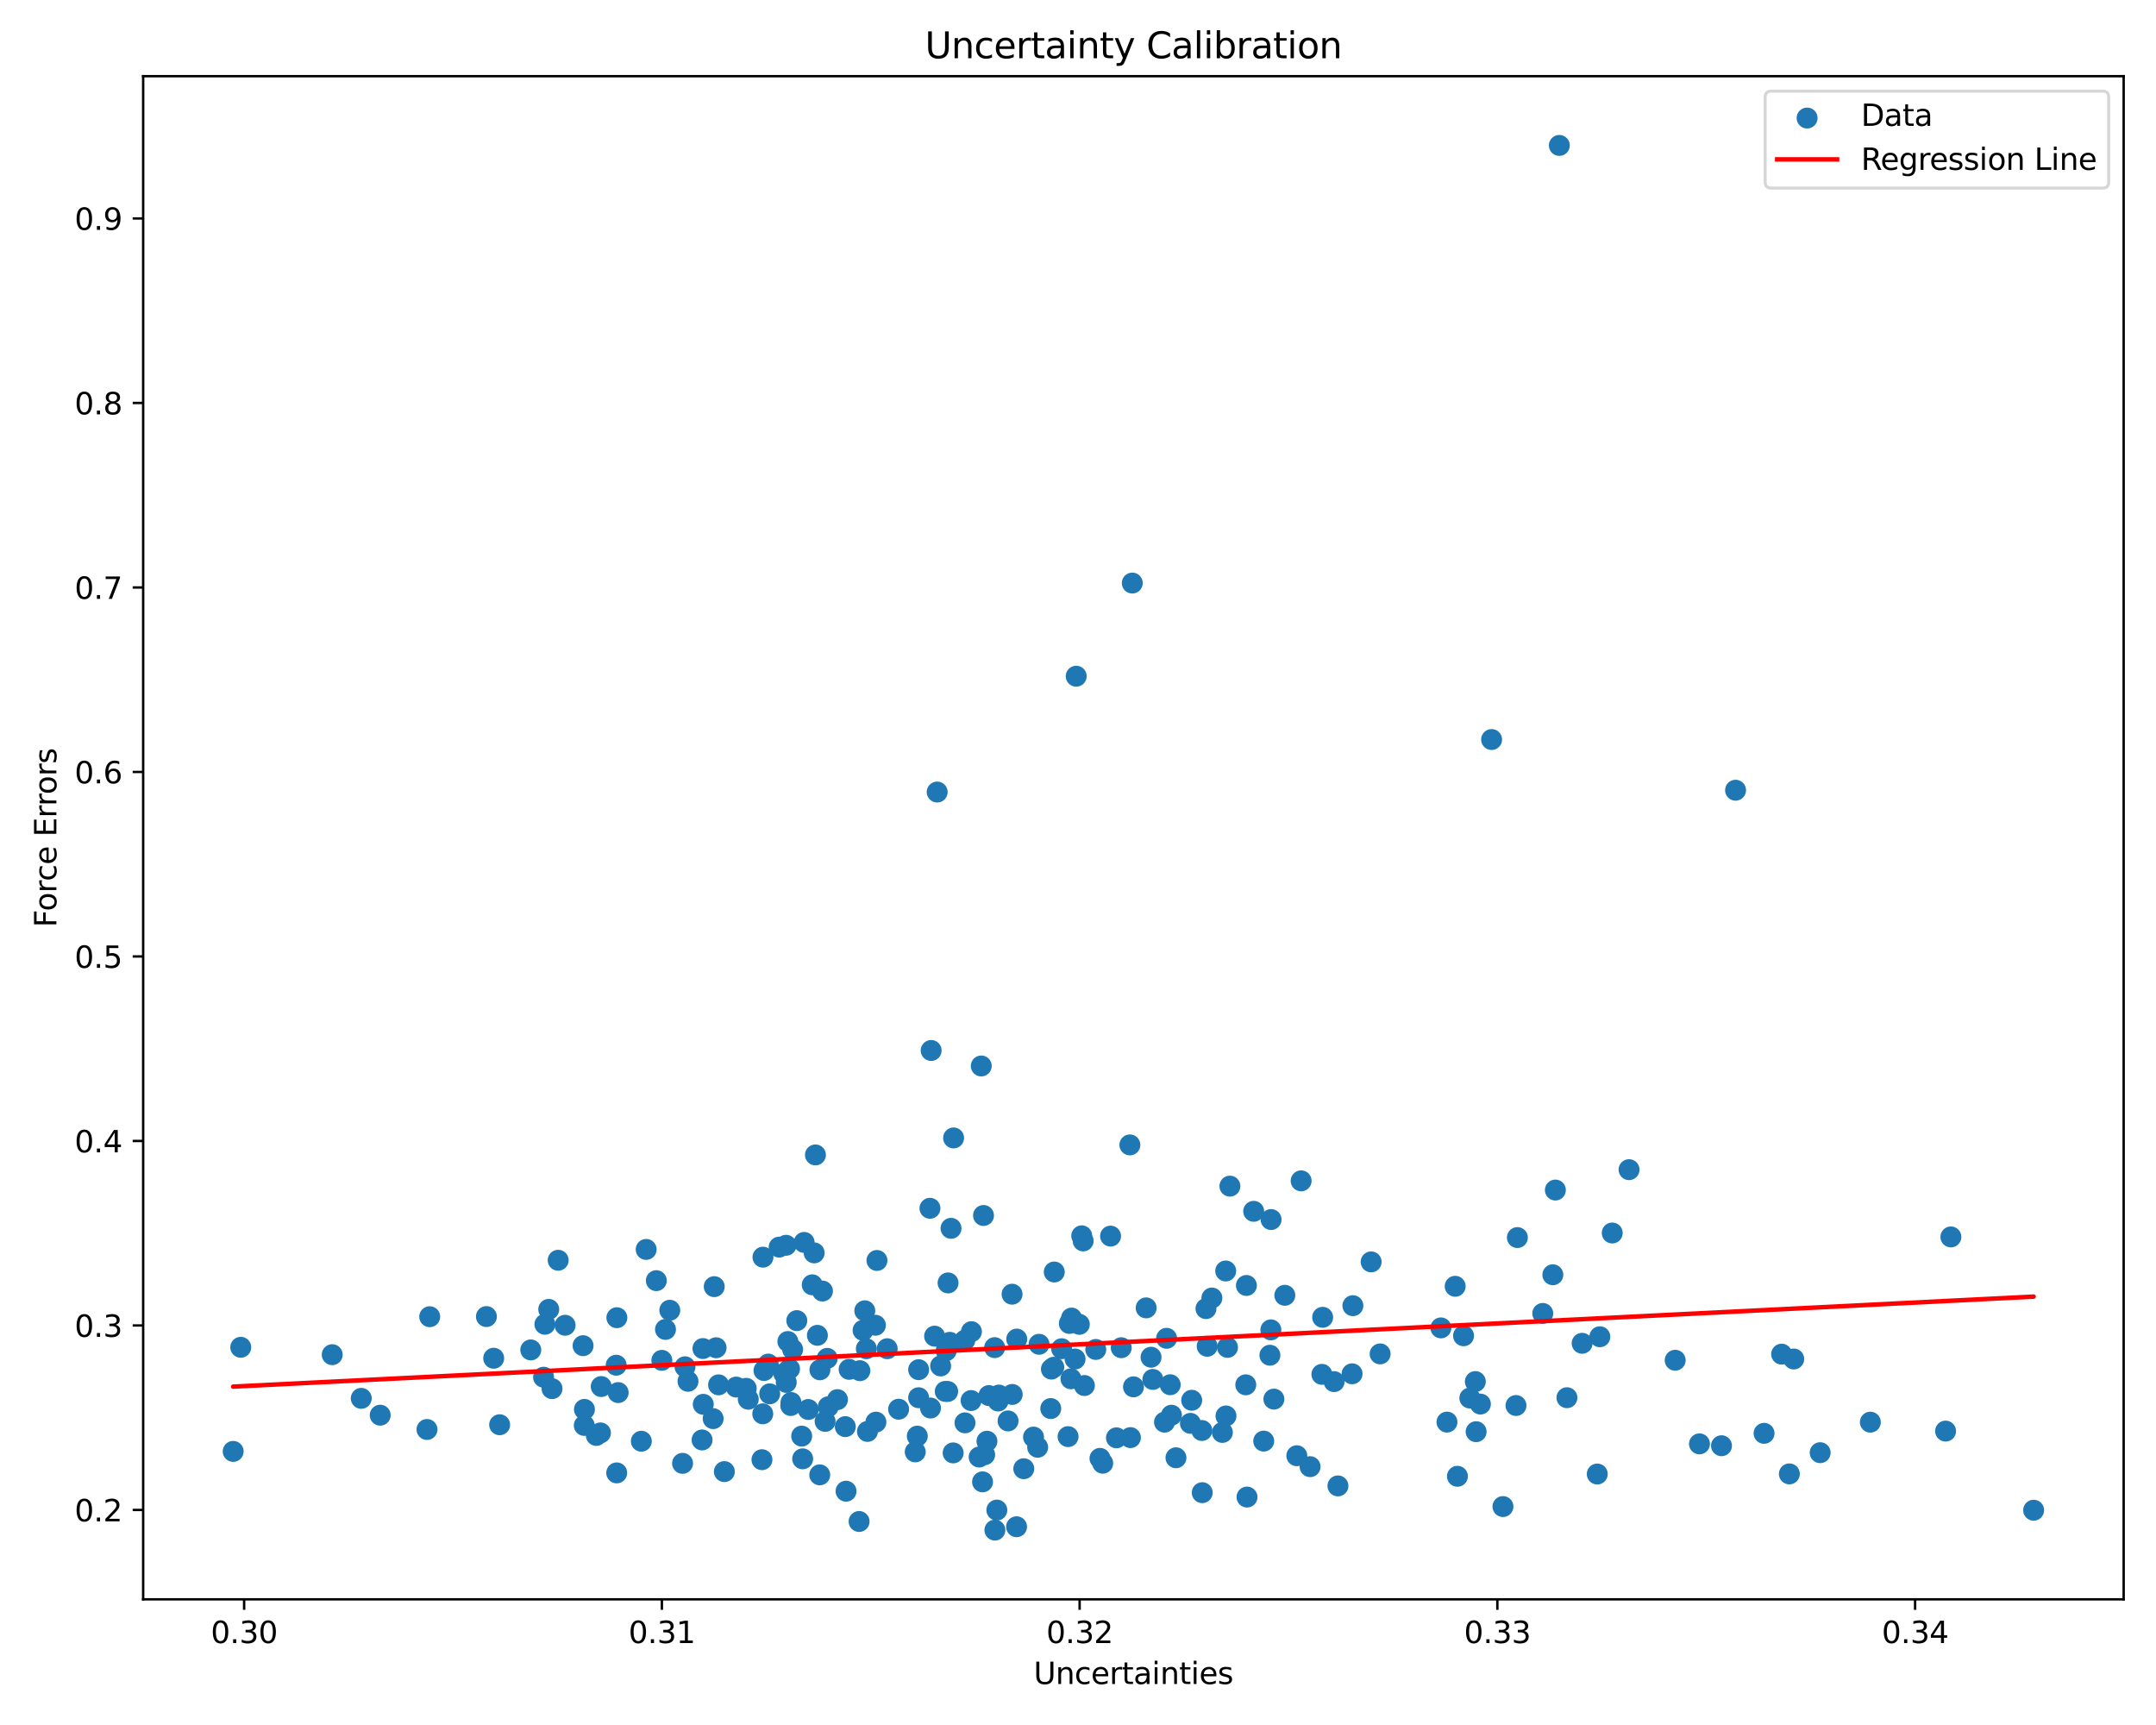 <?xml version="1.0" encoding="utf-8" standalone="no"?>
<!DOCTYPE svg PUBLIC "-//W3C//DTD SVG 1.1//EN"
  "http://www.w3.org/Graphics/SVG/1.1/DTD/svg11.dtd">
<svg xmlns:xlink="http://www.w3.org/1999/xlink" width="720pt" height="576pt" viewBox="0 0 720 576" xmlns="http://www.w3.org/2000/svg" version="1.1">
 <defs>
  <style type="text/css">*{stroke-linejoin: round; stroke-linecap: butt}</style>
 </defs>
 <g id="figure_1">
  <g id="patch_1">
   <path d="M 0 576 
L 720 576 
L 720 0 
L 0 0 
z
" style="fill: #ffffff"/>
  </g>
  <g id="axes_1">
   <g id="patch_2">
    <path d="M 47.81 534.04 
L 709.2 534.04 
L 709.2 25.44 
L 47.81 25.44 
z
" style="fill: #ffffff"/>
   </g>
   <g id="PathCollection_1">
    <defs>
     <path id="m8c87558a6e" d="M 0 3 
C 0.796 3 1.559 2.684 2.121 2.121 
C 2.684 1.559 3 0.796 3 0 
C 3 -0.796 2.684 -1.559 2.121 -2.121 
C 1.559 -2.684 0.796 -3 0 -3 
C -0.796 -3 -1.559 -2.684 -2.121 -2.121 
C -2.684 -1.559 -3 -0.796 -3 0 
C -3 0.796 -2.684 1.559 -2.121 2.121 
C -1.559 2.684 -0.796 3 0 3 
z
" style="stroke: #1f77b4"/>
    </defs>
    <g clip-path="url(#pecbc28b38d)">
     <use xlink:href="#m8c87558a6e" x="483.219" y="474.853" style="fill: #1f77b4; stroke: #1f77b4"/>
     <use xlink:href="#m8c87558a6e" x="271.893" y="418.353" style="fill: #1f77b4; stroke: #1f77b4"/>
     <use xlink:href="#m8c87558a6e" x="409.928" y="449.911" style="fill: #1f77b4; stroke: #1f77b4"/>
     <use xlink:href="#m8c87558a6e" x="333.322" y="467.813" style="fill: #1f77b4; stroke: #1f77b4"/>
     <use xlink:href="#m8c87558a6e" x="264.075" y="469.321" style="fill: #1f77b4; stroke: #1f77b4"/>
     <use xlink:href="#m8c87558a6e" x="292.357" y="442.518" style="fill: #1f77b4; stroke: #1f77b4"/>
     <use xlink:href="#m8c87558a6e" x="424.407" y="444.06" style="fill: #1f77b4; stroke: #1f77b4"/>
     <use xlink:href="#m8c87558a6e" x="195.174" y="470.618" style="fill: #1f77b4; stroke: #1f77b4"/>
     <use xlink:href="#m8c87558a6e" x="574.897" y="482.751" style="fill: #1f77b4; stroke: #1f77b4"/>
     <use xlink:href="#m8c87558a6e" x="223.68" y="437.515" style="fill: #1f77b4; stroke: #1f77b4"/>
     <use xlink:href="#m8c87558a6e" x="288.797" y="437.689" style="fill: #1f77b4; stroke: #1f77b4"/>
     <use xlink:href="#m8c87558a6e" x="143.503" y="439.669" style="fill: #1f77b4; stroke: #1f77b4"/>
     <use xlink:href="#m8c87558a6e" x="241.901" y="491.391" style="fill: #1f77b4; stroke: #1f77b4"/>
     <use xlink:href="#m8c87558a6e" x="372.841" y="480.109" style="fill: #1f77b4; stroke: #1f77b4"/>
     <use xlink:href="#m8c87558a6e" x="425.415" y="467.18" style="fill: #1f77b4; stroke: #1f77b4"/>
     <use xlink:href="#m8c87558a6e" x="272.971" y="445.882" style="fill: #1f77b4; stroke: #1f77b4"/>
     <use xlink:href="#m8c87558a6e" x="437.505" y="489.738" style="fill: #1f77b4; stroke: #1f77b4"/>
     <use xlink:href="#m8c87558a6e" x="260.201" y="416.427" style="fill: #1f77b4; stroke: #1f77b4"/>
     <use xlink:href="#m8c87558a6e" x="257.043" y="465.419" style="fill: #1f77b4; stroke: #1f77b4"/>
     <use xlink:href="#m8c87558a6e" x="221.021" y="454.242" style="fill: #1f77b4; stroke: #1f77b4"/>
     <use xlink:href="#m8c87558a6e" x="276.25" y="453.574" style="fill: #1f77b4; stroke: #1f77b4"/>
     <use xlink:href="#m8c87558a6e" x="402.736" y="436.966" style="fill: #1f77b4; stroke: #1f77b4"/>
     <use xlink:href="#m8c87558a6e" x="594.98" y="452.169" style="fill: #1f77b4; stroke: #1f77b4"/>
     <use xlink:href="#m8c87558a6e" x="142.596" y="477.321" style="fill: #1f77b4; stroke: #1f77b4"/>
     <use xlink:href="#m8c87558a6e" x="354.537" y="450.357" style="fill: #1f77b4; stroke: #1f77b4"/>
     <use xlink:href="#m8c87558a6e" x="567.54" y="482.122" style="fill: #1f77b4; stroke: #1f77b4"/>
     <use xlink:href="#m8c87558a6e" x="382.764" y="436.721" style="fill: #1f77b4; stroke: #1f77b4"/>
     <use xlink:href="#m8c87558a6e" x="268.051" y="487.121" style="fill: #1f77b4; stroke: #1f77b4"/>
     <use xlink:href="#m8c87558a6e" x="418.671" y="404.475" style="fill: #1f77b4; stroke: #1f77b4"/>
     <use xlink:href="#m8c87558a6e" x="332.895" y="504.24" style="fill: #1f77b4; stroke: #1f77b4"/>
     <use xlink:href="#m8c87558a6e" x="279.678" y="467.354" style="fill: #1f77b4; stroke: #1f77b4"/>
     <use xlink:href="#m8c87558a6e" x="350.9" y="470.334" style="fill: #1f77b4; stroke: #1f77b4"/>
     <use xlink:href="#m8c87558a6e" x="329.595" y="481.24" style="fill: #1f77b4; stroke: #1f77b4"/>
     <use xlink:href="#m8c87558a6e" x="276.591" y="469.741" style="fill: #1f77b4; stroke: #1f77b4"/>
     <use xlink:href="#m8c87558a6e" x="205.782" y="455.864" style="fill: #1f77b4; stroke: #1f77b4"/>
     <use xlink:href="#m8c87558a6e" x="401.369" y="477.662" style="fill: #1f77b4; stroke: #1f77b4"/>
     <use xlink:href="#m8c87558a6e" x="332.246" y="510.922" style="fill: #1f77b4; stroke: #1f77b4"/>
     <use xlink:href="#m8c87558a6e" x="263.668" y="457.063" style="fill: #1f77b4; stroke: #1f77b4"/>
     <use xlink:href="#m8c87558a6e" x="289.319" y="450.357" style="fill: #1f77b4; stroke: #1f77b4"/>
     <use xlink:href="#m8c87558a6e" x="460.896" y="452.083" style="fill: #1f77b4; stroke: #1f77b4"/>
     <use xlink:href="#m8c87558a6e" x="359.024" y="453.792" style="fill: #1f77b4; stroke: #1f77b4"/>
     <use xlink:href="#m8c87558a6e" x="391.213" y="472.56" style="fill: #1f77b4; stroke: #1f77b4"/>
     <use xlink:href="#m8c87558a6e" x="126.97" y="472.55" style="fill: #1f77b4; stroke: #1f77b4"/>
     <use xlink:href="#m8c87558a6e" x="488.755" y="446.033" style="fill: #1f77b4; stroke: #1f77b4"/>
     <use xlink:href="#m8c87558a6e" x="401.49" y="498.421" style="fill: #1f77b4; stroke: #1f77b4"/>
     <use xlink:href="#m8c87558a6e" x="254.457" y="487.411" style="fill: #1f77b4; stroke: #1f77b4"/>
     <use xlink:href="#m8c87558a6e" x="357.649" y="460.393" style="fill: #1f77b4; stroke: #1f77b4"/>
     <use xlink:href="#m8c87558a6e" x="219.181" y="427.625" style="fill: #1f77b4; stroke: #1f77b4"/>
     <use xlink:href="#m8c87558a6e" x="359.407" y="225.797" style="fill: #1f77b4; stroke: #1f77b4"/>
     <use xlink:href="#m8c87558a6e" x="410.729" y="396.07" style="fill: #1f77b4; stroke: #1f77b4"/>
     <use xlink:href="#m8c87558a6e" x="404.711" y="433.42" style="fill: #1f77b4; stroke: #1f77b4"/>
     <use xlink:href="#m8c87558a6e" x="181.526" y="459.865" style="fill: #1f77b4; stroke: #1f77b4"/>
     <use xlink:href="#m8c87558a6e" x="520.744" y="48.558" style="fill: #1f77b4; stroke: #1f77b4"/>
     <use xlink:href="#m8c87558a6e" x="506.265" y="469.317" style="fill: #1f77b4; stroke: #1f77b4"/>
     <use xlink:href="#m8c87558a6e" x="287.158" y="457.686" style="fill: #1f77b4; stroke: #1f77b4"/>
     <use xlink:href="#m8c87558a6e" x="597.559" y="492.154" style="fill: #1f77b4; stroke: #1f77b4"/>
     <use xlink:href="#m8c87558a6e" x="392.716" y="486.77" style="fill: #1f77b4; stroke: #1f77b4"/>
     <use xlink:href="#m8c87558a6e" x="322.261" y="475.11" style="fill: #1f77b4; stroke: #1f77b4"/>
     <use xlink:href="#m8c87558a6e" x="351.907" y="456.541" style="fill: #1f77b4; stroke: #1f77b4"/>
     <use xlink:href="#m8c87558a6e" x="292.517" y="474.865" style="fill: #1f77b4; stroke: #1f77b4"/>
     <use xlink:href="#m8c87558a6e" x="305.645" y="484.807" style="fill: #1f77b4; stroke: #1f77b4"/>
     <use xlink:href="#m8c87558a6e" x="215.79" y="417.199" style="fill: #1f77b4; stroke: #1f77b4"/>
     <use xlink:href="#m8c87558a6e" x="234.745" y="450.298" style="fill: #1f77b4; stroke: #1f77b4"/>
     <use xlink:href="#m8c87558a6e" x="384.991" y="460.613" style="fill: #1f77b4; stroke: #1f77b4"/>
     <use xlink:href="#m8c87558a6e" x="282.539" y="497.928" style="fill: #1f77b4; stroke: #1f77b4"/>
     <use xlink:href="#m8c87558a6e" x="361.725" y="414.362" style="fill: #1f77b4; stroke: #1f77b4"/>
     <use xlink:href="#m8c87558a6e" x="110.947" y="452.345" style="fill: #1f77b4; stroke: #1f77b4"/>
     <use xlink:href="#m8c87558a6e" x="332.168" y="449.994" style="fill: #1f77b4; stroke: #1f77b4"/>
     <use xlink:href="#m8c87558a6e" x="318.309" y="485.141" style="fill: #1f77b4; stroke: #1f77b4"/>
     <use xlink:href="#m8c87558a6e" x="345.146" y="479.863" style="fill: #1f77b4; stroke: #1f77b4"/>
     <use xlink:href="#m8c87558a6e" x="316.608" y="428.382" style="fill: #1f77b4; stroke: #1f77b4"/>
     <use xlink:href="#m8c87558a6e" x="306.778" y="466.722" style="fill: #1f77b4; stroke: #1f77b4"/>
     <use xlink:href="#m8c87558a6e" x="433.069" y="486.087" style="fill: #1f77b4; stroke: #1f77b4"/>
     <use xlink:href="#m8c87558a6e" x="120.646" y="466.929" style="fill: #1f77b4; stroke: #1f77b4"/>
     <use xlink:href="#m8c87558a6e" x="324.298" y="467.661" style="fill: #1f77b4; stroke: #1f77b4"/>
     <use xlink:href="#m8c87558a6e" x="326.992" y="486.525" style="fill: #1f77b4; stroke: #1f77b4"/>
     <use xlink:href="#m8c87558a6e" x="264.154" y="468.302" style="fill: #1f77b4; stroke: #1f77b4"/>
     <use xlink:href="#m8c87558a6e" x="256.553" y="455.479" style="fill: #1f77b4; stroke: #1f77b4"/>
     <use xlink:href="#m8c87558a6e" x="518.574" y="425.66" style="fill: #1f77b4; stroke: #1f77b4"/>
     <use xlink:href="#m8c87558a6e" x="324.411" y="444.666" style="fill: #1f77b4; stroke: #1f77b4"/>
     <use xlink:href="#m8c87558a6e" x="206.439" y="465.002" style="fill: #1f77b4; stroke: #1f77b4"/>
     <use xlink:href="#m8c87558a6e" x="389.587" y="446.876" style="fill: #1f77b4; stroke: #1f77b4"/>
     <use xlink:href="#m8c87558a6e" x="341.893" y="490.422" style="fill: #1f77b4; stroke: #1f77b4"/>
     <use xlink:href="#m8c87558a6e" x="534.273" y="446.356" style="fill: #1f77b4; stroke: #1f77b4"/>
     <use xlink:href="#m8c87558a6e" x="228.763" y="456.386" style="fill: #1f77b4; stroke: #1f77b4"/>
     <use xlink:href="#m8c87558a6e" x="377.325" y="382.301" style="fill: #1f77b4; stroke: #1f77b4"/>
     <use xlink:href="#m8c87558a6e" x="523.286" y="466.712" style="fill: #1f77b4; stroke: #1f77b4"/>
     <use xlink:href="#m8c87558a6e" x="559.434" y="454.206" style="fill: #1f77b4; stroke: #1f77b4"/>
     <use xlink:href="#m8c87558a6e" x="274.665" y="431.099" style="fill: #1f77b4; stroke: #1f77b4"/>
     <use xlink:href="#m8c87558a6e" x="416.029" y="462.405" style="fill: #1f77b4; stroke: #1f77b4"/>
     <use xlink:href="#m8c87558a6e" x="422.02" y="481.2" style="fill: #1f77b4; stroke: #1f77b4"/>
     <use xlink:href="#m8c87558a6e" x="164.872" y="453.534" style="fill: #1f77b4; stroke: #1f77b4"/>
     <use xlink:href="#m8c87558a6e" x="362.14" y="462.646" style="fill: #1f77b4; stroke: #1f77b4"/>
     <use xlink:href="#m8c87558a6e" x="206.005" y="439.999" style="fill: #1f77b4; stroke: #1f77b4"/>
     <use xlink:href="#m8c87558a6e" x="351.113" y="457.156" style="fill: #1f77b4; stroke: #1f77b4"/>
     <use xlink:href="#m8c87558a6e" x="316.13" y="449.134" style="fill: #1f77b4; stroke: #1f77b4"/>
     <use xlink:href="#m8c87558a6e" x="377.508" y="480.035" style="fill: #1f77b4; stroke: #1f77b4"/>
     <use xlink:href="#m8c87558a6e" x="352.071" y="424.735" style="fill: #1f77b4; stroke: #1f77b4"/>
     <use xlink:href="#m8c87558a6e" x="388.888" y="474.875" style="fill: #1f77b4; stroke: #1f77b4"/>
     <use xlink:href="#m8c87558a6e" x="327.694" y="355.944" style="fill: #1f77b4; stroke: #1f77b4"/>
     <use xlink:href="#m8c87558a6e" x="579.599" y="263.865" style="fill: #1f77b4; stroke: #1f77b4"/>
     <use xlink:href="#m8c87558a6e" x="199.138" y="479.309" style="fill: #1f77b4; stroke: #1f77b4"/>
     <use xlink:href="#m8c87558a6e" x="429.066" y="432.518" style="fill: #1f77b4; stroke: #1f77b4"/>
     <use xlink:href="#m8c87558a6e" x="515.208" y="438.574" style="fill: #1f77b4; stroke: #1f77b4"/>
     <use xlink:href="#m8c87558a6e" x="183.25" y="437.218" style="fill: #1f77b4; stroke: #1f77b4"/>
     <use xlink:href="#m8c87558a6e" x="262.511" y="415.814" style="fill: #1f77b4; stroke: #1f77b4"/>
     <use xlink:href="#m8c87558a6e" x="310.56" y="403.463" style="fill: #1f77b4; stroke: #1f77b4"/>
     <use xlink:href="#m8c87558a6e" x="166.857" y="475.74" style="fill: #1f77b4; stroke: #1f77b4"/>
     <use xlink:href="#m8c87558a6e" x="268.55" y="414.865" style="fill: #1f77b4; stroke: #1f77b4"/>
     <use xlink:href="#m8c87558a6e" x="271.248" y="429.015" style="fill: #1f77b4; stroke: #1f77b4"/>
     <use xlink:href="#m8c87558a6e" x="384.394" y="453.194" style="fill: #1f77b4; stroke: #1f77b4"/>
     <use xlink:href="#m8c87558a6e" x="263.113" y="447.951" style="fill: #1f77b4; stroke: #1f77b4"/>
     <use xlink:href="#m8c87558a6e" x="194.717" y="449.342" style="fill: #1f77b4; stroke: #1f77b4"/>
     <use xlink:href="#m8c87558a6e" x="424.478" y="407.226" style="fill: #1f77b4; stroke: #1f77b4"/>
     <use xlink:href="#m8c87558a6e" x="434.519" y="394.302" style="fill: #1f77b4; stroke: #1f77b4"/>
     <use xlink:href="#m8c87558a6e" x="339.546" y="447.134" style="fill: #1f77b4; stroke: #1f77b4"/>
     <use xlink:href="#m8c87558a6e" x="306.78" y="457.352" style="fill: #1f77b4; stroke: #1f77b4"/>
     <use xlink:href="#m8c87558a6e" x="262.565" y="461.597" style="fill: #1f77b4; stroke: #1f77b4"/>
     <use xlink:href="#m8c87558a6e" x="624.605" y="474.876" style="fill: #1f77b4; stroke: #1f77b4"/>
     <use xlink:href="#m8c87558a6e" x="492.693" y="461.325" style="fill: #1f77b4; stroke: #1f77b4"/>
     <use xlink:href="#m8c87558a6e" x="282.288" y="476.372" style="fill: #1f77b4; stroke: #1f77b4"/>
     <use xlink:href="#m8c87558a6e" x="245.857" y="463.163" style="fill: #1f77b4; stroke: #1f77b4"/>
     <use xlink:href="#m8c87558a6e" x="416.241" y="429.235" style="fill: #1f77b4; stroke: #1f77b4"/>
     <use xlink:href="#m8c87558a6e" x="310.74" y="470.163" style="fill: #1f77b4; stroke: #1f77b4"/>
     <use xlink:href="#m8c87558a6e" x="316.482" y="464.626" style="fill: #1f77b4; stroke: #1f77b4"/>
     <use xlink:href="#m8c87558a6e" x="501.915" y="503.062" style="fill: #1f77b4; stroke: #1f77b4"/>
     <use xlink:href="#m8c87558a6e" x="238.523" y="429.626" style="fill: #1f77b4; stroke: #1f77b4"/>
     <use xlink:href="#m8c87558a6e" x="266.096" y="440.971" style="fill: #1f77b4; stroke: #1f77b4"/>
     <use xlink:href="#m8c87558a6e" x="249.887" y="467.223" style="fill: #1f77b4; stroke: #1f77b4"/>
     <use xlink:href="#m8c87558a6e" x="367.338" y="486.965" style="fill: #1f77b4; stroke: #1f77b4"/>
     <use xlink:href="#m8c87558a6e" x="229.759" y="461.238" style="fill: #1f77b4; stroke: #1f77b4"/>
     <use xlink:href="#m8c87558a6e" x="195.121" y="475.975" style="fill: #1f77b4; stroke: #1f77b4"/>
     <use xlink:href="#m8c87558a6e" x="292.86" y="420.887" style="fill: #1f77b4; stroke: #1f77b4"/>
     <use xlink:href="#m8c87558a6e" x="288.223" y="444.213" style="fill: #1f77b4; stroke: #1f77b4"/>
     <use xlink:href="#m8c87558a6e" x="273.812" y="457.398" style="fill: #1f77b4; stroke: #1f77b4"/>
     <use xlink:href="#m8c87558a6e" x="272.319" y="385.639" style="fill: #1f77b4; stroke: #1f77b4"/>
     <use xlink:href="#m8c87558a6e" x="441.702" y="439.866" style="fill: #1f77b4; stroke: #1f77b4"/>
     <use xlink:href="#m8c87558a6e" x="370.872" y="412.755" style="fill: #1f77b4; stroke: #1f77b4"/>
     <use xlink:href="#m8c87558a6e" x="390.793" y="462.381" style="fill: #1f77b4; stroke: #1f77b4"/>
     <use xlink:href="#m8c87558a6e" x="607.847" y="485.07" style="fill: #1f77b4; stroke: #1f77b4"/>
     <use xlink:href="#m8c87558a6e" x="374.438" y="450.02" style="fill: #1f77b4; stroke: #1f77b4"/>
     <use xlink:href="#m8c87558a6e" x="365.936" y="450.601" style="fill: #1f77b4; stroke: #1f77b4"/>
     <use xlink:href="#m8c87558a6e" x="651.504" y="413.025" style="fill: #1f77b4; stroke: #1f77b4"/>
     <use xlink:href="#m8c87558a6e" x="490.86" y="466.825" style="fill: #1f77b4; stroke: #1f77b4"/>
     <use xlink:href="#m8c87558a6e" x="498.126" y="246.939" style="fill: #1f77b4; stroke: #1f77b4"/>
     <use xlink:href="#m8c87558a6e" x="481.197" y="443.4" style="fill: #1f77b4; stroke: #1f77b4"/>
     <use xlink:href="#m8c87558a6e" x="338.033" y="465.622" style="fill: #1f77b4; stroke: #1f77b4"/>
     <use xlink:href="#m8c87558a6e" x="328.832" y="485.747" style="fill: #1f77b4; stroke: #1f77b4"/>
     <use xlink:href="#m8c87558a6e" x="269.918" y="470.653" style="fill: #1f77b4; stroke: #1f77b4"/>
     <use xlink:href="#m8c87558a6e" x="485.964" y="429.507" style="fill: #1f77b4; stroke: #1f77b4"/>
     <use xlink:href="#m8c87558a6e" x="446.806" y="496.161" style="fill: #1f77b4; stroke: #1f77b4"/>
     <use xlink:href="#m8c87558a6e" x="315.983" y="451.023" style="fill: #1f77b4; stroke: #1f77b4"/>
     <use xlink:href="#m8c87558a6e" x="328.124" y="494.813" style="fill: #1f77b4; stroke: #1f77b4"/>
     <use xlink:href="#m8c87558a6e" x="441.449" y="458.911" style="fill: #1f77b4; stroke: #1f77b4"/>
     <use xlink:href="#m8c87558a6e" x="416.443" y="499.886" style="fill: #1f77b4; stroke: #1f77b4"/>
     <use xlink:href="#m8c87558a6e" x="330.242" y="466.004" style="fill: #1f77b4; stroke: #1f77b4"/>
     <use xlink:href="#m8c87558a6e" x="328.448" y="405.869" style="fill: #1f77b4; stroke: #1f77b4"/>
     <use xlink:href="#m8c87558a6e" x="234.461" y="480.816" style="fill: #1f77b4; stroke: #1f77b4"/>
     <use xlink:href="#m8c87558a6e" x="445.525" y="461.338" style="fill: #1f77b4; stroke: #1f77b4"/>
     <use xlink:href="#m8c87558a6e" x="378.126" y="194.696" style="fill: #1f77b4; stroke: #1f77b4"/>
     <use xlink:href="#m8c87558a6e" x="283.56" y="457.238" style="fill: #1f77b4; stroke: #1f77b4"/>
     <use xlink:href="#m8c87558a6e" x="267.724" y="479.534" style="fill: #1f77b4; stroke: #1f77b4"/>
     <use xlink:href="#m8c87558a6e" x="264.703" y="450.584" style="fill: #1f77b4; stroke: #1f77b4"/>
     <use xlink:href="#m8c87558a6e" x="408.216" y="478.302" style="fill: #1f77b4; stroke: #1f77b4"/>
     <use xlink:href="#m8c87558a6e" x="451.535" y="458.731" style="fill: #1f77b4; stroke: #1f77b4"/>
     <use xlink:href="#m8c87558a6e" x="336.642" y="474.464" style="fill: #1f77b4; stroke: #1f77b4"/>
     <use xlink:href="#m8c87558a6e" x="177.25" y="450.753" style="fill: #1f77b4; stroke: #1f77b4"/>
     <use xlink:href="#m8c87558a6e" x="239.965" y="462.415" style="fill: #1f77b4; stroke: #1f77b4"/>
     <use xlink:href="#m8c87558a6e" x="360.444" y="442.211" style="fill: #1f77b4; stroke: #1f77b4"/>
     <use xlink:href="#m8c87558a6e" x="200.522" y="478.465" style="fill: #1f77b4; stroke: #1f77b4"/>
     <use xlink:href="#m8c87558a6e" x="306.335" y="479.538" style="fill: #1f77b4; stroke: #1f77b4"/>
     <use xlink:href="#m8c87558a6e" x="679.137" y="504.28" style="fill: #1f77b4; stroke: #1f77b4"/>
     <use xlink:href="#m8c87558a6e" x="357.102" y="441.91" style="fill: #1f77b4; stroke: #1f77b4"/>
     <use xlink:href="#m8c87558a6e" x="361.246" y="412.656" style="fill: #1f77b4; stroke: #1f77b4"/>
     <use xlink:href="#m8c87558a6e" x="337.984" y="432.148" style="fill: #1f77b4; stroke: #1f77b4"/>
     <use xlink:href="#m8c87558a6e" x="314.121" y="456.103" style="fill: #1f77b4; stroke: #1f77b4"/>
     <use xlink:href="#m8c87558a6e" x="451.801" y="435.985" style="fill: #1f77b4; stroke: #1f77b4"/>
     <use xlink:href="#m8c87558a6e" x="312.111" y="446.157" style="fill: #1f77b4; stroke: #1f77b4"/>
     <use xlink:href="#m8c87558a6e" x="205.951" y="491.816" style="fill: #1f77b4; stroke: #1f77b4"/>
     <use xlink:href="#m8c87558a6e" x="254.724" y="472.096" style="fill: #1f77b4; stroke: #1f77b4"/>
     <use xlink:href="#m8c87558a6e" x="368.257" y="488.581" style="fill: #1f77b4; stroke: #1f77b4"/>
     <use xlink:href="#m8c87558a6e" x="457.894" y="421.361" style="fill: #1f77b4; stroke: #1f77b4"/>
     <use xlink:href="#m8c87558a6e" x="486.711" y="492.952" style="fill: #1f77b4; stroke: #1f77b4"/>
     <use xlink:href="#m8c87558a6e" x="186.401" y="420.819" style="fill: #1f77b4; stroke: #1f77b4"/>
     <use xlink:href="#m8c87558a6e" x="357.843" y="440.121" style="fill: #1f77b4; stroke: #1f77b4"/>
     <use xlink:href="#m8c87558a6e" x="378.528" y="463.087" style="fill: #1f77b4; stroke: #1f77b4"/>
     <use xlink:href="#m8c87558a6e" x="544.026" y="390.568" style="fill: #1f77b4; stroke: #1f77b4"/>
     <use xlink:href="#m8c87558a6e" x="397.541" y="475.28" style="fill: #1f77b4; stroke: #1f77b4"/>
     <use xlink:href="#m8c87558a6e" x="310.963" y="350.77" style="fill: #1f77b4; stroke: #1f77b4"/>
     <use xlink:href="#m8c87558a6e" x="409.422" y="472.805" style="fill: #1f77b4; stroke: #1f77b4"/>
     <use xlink:href="#m8c87558a6e" x="409.328" y="424.394" style="fill: #1f77b4; stroke: #1f77b4"/>
     <use xlink:href="#m8c87558a6e" x="312.971" y="264.473" style="fill: #1f77b4; stroke: #1f77b4"/>
     <use xlink:href="#m8c87558a6e" x="77.873" y="484.639" style="fill: #1f77b4; stroke: #1f77b4"/>
     <use xlink:href="#m8c87558a6e" x="300.094" y="470.554" style="fill: #1f77b4; stroke: #1f77b4"/>
     <use xlink:href="#m8c87558a6e" x="346.525" y="483.256" style="fill: #1f77b4; stroke: #1f77b4"/>
     <use xlink:href="#m8c87558a6e" x="184.35" y="463.683" style="fill: #1f77b4; stroke: #1f77b4"/>
     <use xlink:href="#m8c87558a6e" x="234.859" y="468.921" style="fill: #1f77b4; stroke: #1f77b4"/>
     <use xlink:href="#m8c87558a6e" x="214.177" y="481.244" style="fill: #1f77b4; stroke: #1f77b4"/>
     <use xlink:href="#m8c87558a6e" x="162.44" y="439.622" style="fill: #1f77b4; stroke: #1f77b4"/>
     <use xlink:href="#m8c87558a6e" x="649.732" y="477.864" style="fill: #1f77b4; stroke: #1f77b4"/>
     <use xlink:href="#m8c87558a6e" x="249.209" y="463.582" style="fill: #1f77b4; stroke: #1f77b4"/>
     <use xlink:href="#m8c87558a6e" x="181.971" y="442.188" style="fill: #1f77b4; stroke: #1f77b4"/>
     <use xlink:href="#m8c87558a6e" x="506.733" y="413.24" style="fill: #1f77b4; stroke: #1f77b4"/>
     <use xlink:href="#m8c87558a6e" x="397.97" y="467.566" style="fill: #1f77b4; stroke: #1f77b4"/>
     <use xlink:href="#m8c87558a6e" x="492.957" y="478.06" style="fill: #1f77b4; stroke: #1f77b4"/>
     <use xlink:href="#m8c87558a6e" x="239.145" y="450.028" style="fill: #1f77b4; stroke: #1f77b4"/>
     <use xlink:href="#m8c87558a6e" x="200.781" y="462.989" style="fill: #1f77b4; stroke: #1f77b4"/>
     <use xlink:href="#m8c87558a6e" x="289.69" y="477.973" style="fill: #1f77b4; stroke: #1f77b4"/>
     <use xlink:href="#m8c87558a6e" x="296.283" y="450.356" style="fill: #1f77b4; stroke: #1f77b4"/>
     <use xlink:href="#m8c87558a6e" x="286.898" y="508.044" style="fill: #1f77b4; stroke: #1f77b4"/>
     <use xlink:href="#m8c87558a6e" x="318.457" y="379.974" style="fill: #1f77b4; stroke: #1f77b4"/>
     <use xlink:href="#m8c87558a6e" x="188.72" y="442.52" style="fill: #1f77b4; stroke: #1f77b4"/>
     <use xlink:href="#m8c87558a6e" x="599.019" y="453.784" style="fill: #1f77b4; stroke: #1f77b4"/>
     <use xlink:href="#m8c87558a6e" x="528.355" y="448.545" style="fill: #1f77b4; stroke: #1f77b4"/>
     <use xlink:href="#m8c87558a6e" x="356.685" y="479.708" style="fill: #1f77b4; stroke: #1f77b4"/>
     <use xlink:href="#m8c87558a6e" x="494.385" y="468.834" style="fill: #1f77b4; stroke: #1f77b4"/>
     <use xlink:href="#m8c87558a6e" x="238.161" y="473.699" style="fill: #1f77b4; stroke: #1f77b4"/>
     <use xlink:href="#m8c87558a6e" x="273.755" y="492.473" style="fill: #1f77b4; stroke: #1f77b4"/>
     <use xlink:href="#m8c87558a6e" x="533.405" y="492.198" style="fill: #1f77b4; stroke: #1f77b4"/>
     <use xlink:href="#m8c87558a6e" x="339.481" y="509.8" style="fill: #1f77b4; stroke: #1f77b4"/>
     <use xlink:href="#m8c87558a6e" x="255.133" y="457.632" style="fill: #1f77b4; stroke: #1f77b4"/>
     <use xlink:href="#m8c87558a6e" x="317.599" y="410.154" style="fill: #1f77b4; stroke: #1f77b4"/>
     <use xlink:href="#m8c87558a6e" x="275.548" y="474.617" style="fill: #1f77b4; stroke: #1f77b4"/>
     <use xlink:href="#m8c87558a6e" x="254.794" y="419.784" style="fill: #1f77b4; stroke: #1f77b4"/>
     <use xlink:href="#m8c87558a6e" x="315.67" y="464.605" style="fill: #1f77b4; stroke: #1f77b4"/>
     <use xlink:href="#m8c87558a6e" x="424.085" y="452.526" style="fill: #1f77b4; stroke: #1f77b4"/>
     <use xlink:href="#m8c87558a6e" x="227.943" y="488.631" style="fill: #1f77b4; stroke: #1f77b4"/>
     <use xlink:href="#m8c87558a6e" x="222.243" y="443.911" style="fill: #1f77b4; stroke: #1f77b4"/>
     <use xlink:href="#m8c87558a6e" x="403.14" y="449.542" style="fill: #1f77b4; stroke: #1f77b4"/>
     <use xlink:href="#m8c87558a6e" x="589.114" y="478.605" style="fill: #1f77b4; stroke: #1f77b4"/>
     <use xlink:href="#m8c87558a6e" x="322.199" y="447.525" style="fill: #1f77b4; stroke: #1f77b4"/>
     <use xlink:href="#m8c87558a6e" x="317.174" y="448.219" style="fill: #1f77b4; stroke: #1f77b4"/>
     <use xlink:href="#m8c87558a6e" x="80.403" y="449.878" style="fill: #1f77b4; stroke: #1f77b4"/>
     <use xlink:href="#m8c87558a6e" x="261.755" y="458.62" style="fill: #1f77b4; stroke: #1f77b4"/>
     <use xlink:href="#m8c87558a6e" x="346.99" y="448.873" style="fill: #1f77b4; stroke: #1f77b4"/>
     <use xlink:href="#m8c87558a6e" x="519.42" y="397.373" style="fill: #1f77b4; stroke: #1f77b4"/>
     <use xlink:href="#m8c87558a6e" x="538.41" y="411.715" style="fill: #1f77b4; stroke: #1f77b4"/>
     <use xlink:href="#m8c87558a6e" x="333.587" y="465.825" style="fill: #1f77b4; stroke: #1f77b4"/>
    </g>
   </g>
   <g id="matplotlib.axis_1">
    <g id="xtick_1">
     <g id="line2d_1">
      <defs>
       <path id="m659abae959" d="M 0 0 
L 0 3.5 
" style="stroke: #000000; stroke-width: 0.8"/>
      </defs>
      <g>
       <use xlink:href="#m659abae959" x="81.527" y="534.04" style="stroke: #000000; stroke-width: 0.8"/>
      </g>
     </g>
     <g id="text_1">
      <!-- 0.30 -->
      <g transform="translate(70.394 548.638) scale(0.1 -0.1)">
       <defs>
        <path id="DejaVuSans-30" d="M 2034 4250 
Q 1547 4250 1301 3770 
Q 1056 3291 1056 2328 
Q 1056 1369 1301 889 
Q 1547 409 2034 409 
Q 2525 409 2770 889 
Q 3016 1369 3016 2328 
Q 3016 3291 2770 3770 
Q 2525 4250 2034 4250 
z
M 2034 4750 
Q 2819 4750 3233 4129 
Q 3647 3509 3647 2328 
Q 3647 1150 3233 529 
Q 2819 -91 2034 -91 
Q 1250 -91 836 529 
Q 422 1150 422 2328 
Q 422 3509 836 4129 
Q 1250 4750 2034 4750 
z
" transform="scale(0.016)"/>
        <path id="DejaVuSans-2e" d="M 684 794 
L 1344 794 
L 1344 0 
L 684 0 
L 684 794 
z
" transform="scale(0.016)"/>
        <path id="DejaVuSans-33" d="M 2597 2516 
Q 3050 2419 3304 2112 
Q 3559 1806 3559 1356 
Q 3559 666 3084 287 
Q 2609 -91 1734 -91 
Q 1441 -91 1130 -33 
Q 819 25 488 141 
L 488 750 
Q 750 597 1062 519 
Q 1375 441 1716 441 
Q 2309 441 2620 675 
Q 2931 909 2931 1356 
Q 2931 1769 2642 2001 
Q 2353 2234 1838 2234 
L 1294 2234 
L 1294 2753 
L 1863 2753 
Q 2328 2753 2575 2939 
Q 2822 3125 2822 3475 
Q 2822 3834 2567 4026 
Q 2313 4219 1838 4219 
Q 1578 4219 1281 4162 
Q 984 4106 628 3988 
L 628 4550 
Q 988 4650 1302 4700 
Q 1616 4750 1894 4750 
Q 2613 4750 3031 4423 
Q 3450 4097 3450 3541 
Q 3450 3153 3228 2886 
Q 3006 2619 2597 2516 
z
" transform="scale(0.016)"/>
       </defs>
       <use xlink:href="#DejaVuSans-30"/>
       <use xlink:href="#DejaVuSans-2e" x="63.623"/>
       <use xlink:href="#DejaVuSans-33" x="95.41"/>
       <use xlink:href="#DejaVuSans-30" x="159.033"/>
      </g>
     </g>
    </g>
    <g id="xtick_2">
     <g id="line2d_2">
      <g>
       <use xlink:href="#m659abae959" x="221.033" y="534.04" style="stroke: #000000; stroke-width: 0.8"/>
      </g>
     </g>
     <g id="text_2">
      <!-- 0.31 -->
      <g transform="translate(209.901 548.638) scale(0.1 -0.1)">
       <defs>
        <path id="DejaVuSans-31" d="M 794 531 
L 1825 531 
L 1825 4091 
L 703 3866 
L 703 4441 
L 1819 4666 
L 2450 4666 
L 2450 531 
L 3481 531 
L 3481 0 
L 794 0 
L 794 531 
z
" transform="scale(0.016)"/>
       </defs>
       <use xlink:href="#DejaVuSans-30"/>
       <use xlink:href="#DejaVuSans-2e" x="63.623"/>
       <use xlink:href="#DejaVuSans-33" x="95.41"/>
       <use xlink:href="#DejaVuSans-31" x="159.033"/>
      </g>
     </g>
    </g>
    <g id="xtick_3">
     <g id="line2d_3">
      <g>
       <use xlink:href="#m659abae959" x="360.54" y="534.04" style="stroke: #000000; stroke-width: 0.8"/>
      </g>
     </g>
     <g id="text_3">
      <!-- 0.32 -->
      <g transform="translate(349.407 548.638) scale(0.1 -0.1)">
       <defs>
        <path id="DejaVuSans-32" d="M 1228 531 
L 3431 531 
L 3431 0 
L 469 0 
L 469 531 
Q 828 903 1448 1529 
Q 2069 2156 2228 2338 
Q 2531 2678 2651 2914 
Q 2772 3150 2772 3378 
Q 2772 3750 2511 3984 
Q 2250 4219 1831 4219 
Q 1534 4219 1204 4116 
Q 875 4013 500 3803 
L 500 4441 
Q 881 4594 1212 4672 
Q 1544 4750 1819 4750 
Q 2544 4750 2975 4387 
Q 3406 4025 3406 3419 
Q 3406 3131 3298 2873 
Q 3191 2616 2906 2266 
Q 2828 2175 2409 1742 
Q 1991 1309 1228 531 
z
" transform="scale(0.016)"/>
       </defs>
       <use xlink:href="#DejaVuSans-30"/>
       <use xlink:href="#DejaVuSans-2e" x="63.623"/>
       <use xlink:href="#DejaVuSans-33" x="95.41"/>
       <use xlink:href="#DejaVuSans-32" x="159.033"/>
      </g>
     </g>
    </g>
    <g id="xtick_4">
     <g id="line2d_4">
      <g>
       <use xlink:href="#m659abae959" x="500.046" y="534.04" style="stroke: #000000; stroke-width: 0.8"/>
      </g>
     </g>
     <g id="text_4">
      <!-- 0.33 -->
      <g transform="translate(488.913 548.638) scale(0.1 -0.1)">
       <use xlink:href="#DejaVuSans-30"/>
       <use xlink:href="#DejaVuSans-2e" x="63.623"/>
       <use xlink:href="#DejaVuSans-33" x="95.41"/>
       <use xlink:href="#DejaVuSans-33" x="159.033"/>
      </g>
     </g>
    </g>
    <g id="xtick_5">
     <g id="line2d_5">
      <g>
       <use xlink:href="#m659abae959" x="639.553" y="534.04" style="stroke: #000000; stroke-width: 0.8"/>
      </g>
     </g>
     <g id="text_5">
      <!-- 0.34 -->
      <g transform="translate(628.42 548.638) scale(0.1 -0.1)">
       <defs>
        <path id="DejaVuSans-34" d="M 2419 4116 
L 825 1625 
L 2419 1625 
L 2419 4116 
z
M 2253 4666 
L 3047 4666 
L 3047 1625 
L 3713 1625 
L 3713 1100 
L 3047 1100 
L 3047 0 
L 2419 0 
L 2419 1100 
L 313 1100 
L 313 1709 
L 2253 4666 
z
" transform="scale(0.016)"/>
       </defs>
       <use xlink:href="#DejaVuSans-30"/>
       <use xlink:href="#DejaVuSans-2e" x="63.623"/>
       <use xlink:href="#DejaVuSans-33" x="95.41"/>
       <use xlink:href="#DejaVuSans-34" x="159.033"/>
      </g>
     </g>
    </g>
    <g id="text_6">
     <!-- Uncertainties -->
     <g transform="translate(345.183 562.317) scale(0.1 -0.1)">
      <defs>
       <path id="DejaVuSans-55" d="M 556 4666 
L 1191 4666 
L 1191 1831 
Q 1191 1081 1462 751 
Q 1734 422 2344 422 
Q 2950 422 3222 751 
Q 3494 1081 3494 1831 
L 3494 4666 
L 4128 4666 
L 4128 1753 
Q 4128 841 3676 375 
Q 3225 -91 2344 -91 
Q 1459 -91 1007 375 
Q 556 841 556 1753 
L 556 4666 
z
" transform="scale(0.016)"/>
       <path id="DejaVuSans-6e" d="M 3513 2113 
L 3513 0 
L 2938 0 
L 2938 2094 
Q 2938 2591 2744 2837 
Q 2550 3084 2163 3084 
Q 1697 3084 1428 2787 
Q 1159 2491 1159 1978 
L 1159 0 
L 581 0 
L 581 3500 
L 1159 3500 
L 1159 2956 
Q 1366 3272 1645 3428 
Q 1925 3584 2291 3584 
Q 2894 3584 3203 3211 
Q 3513 2838 3513 2113 
z
" transform="scale(0.016)"/>
       <path id="DejaVuSans-63" d="M 3122 3366 
L 3122 2828 
Q 2878 2963 2633 3030 
Q 2388 3097 2138 3097 
Q 1578 3097 1268 2742 
Q 959 2388 959 1747 
Q 959 1106 1268 751 
Q 1578 397 2138 397 
Q 2388 397 2633 464 
Q 2878 531 3122 666 
L 3122 134 
Q 2881 22 2623 -34 
Q 2366 -91 2075 -91 
Q 1284 -91 818 406 
Q 353 903 353 1747 
Q 353 2603 823 3093 
Q 1294 3584 2113 3584 
Q 2378 3584 2631 3529 
Q 2884 3475 3122 3366 
z
" transform="scale(0.016)"/>
       <path id="DejaVuSans-65" d="M 3597 1894 
L 3597 1613 
L 953 1613 
Q 991 1019 1311 708 
Q 1631 397 2203 397 
Q 2534 397 2845 478 
Q 3156 559 3463 722 
L 3463 178 
Q 3153 47 2828 -22 
Q 2503 -91 2169 -91 
Q 1331 -91 842 396 
Q 353 884 353 1716 
Q 353 2575 817 3079 
Q 1281 3584 2069 3584 
Q 2775 3584 3186 3129 
Q 3597 2675 3597 1894 
z
M 3022 2063 
Q 3016 2534 2758 2815 
Q 2500 3097 2075 3097 
Q 1594 3097 1305 2825 
Q 1016 2553 972 2059 
L 3022 2063 
z
" transform="scale(0.016)"/>
       <path id="DejaVuSans-72" d="M 2631 2963 
Q 2534 3019 2420 3045 
Q 2306 3072 2169 3072 
Q 1681 3072 1420 2755 
Q 1159 2438 1159 1844 
L 1159 0 
L 581 0 
L 581 3500 
L 1159 3500 
L 1159 2956 
Q 1341 3275 1631 3429 
Q 1922 3584 2338 3584 
Q 2397 3584 2469 3576 
Q 2541 3569 2628 3553 
L 2631 2963 
z
" transform="scale(0.016)"/>
       <path id="DejaVuSans-74" d="M 1172 4494 
L 1172 3500 
L 2356 3500 
L 2356 3053 
L 1172 3053 
L 1172 1153 
Q 1172 725 1289 603 
Q 1406 481 1766 481 
L 2356 481 
L 2356 0 
L 1766 0 
Q 1100 0 847 248 
Q 594 497 594 1153 
L 594 3053 
L 172 3053 
L 172 3500 
L 594 3500 
L 594 4494 
L 1172 4494 
z
" transform="scale(0.016)"/>
       <path id="DejaVuSans-61" d="M 2194 1759 
Q 1497 1759 1228 1600 
Q 959 1441 959 1056 
Q 959 750 1161 570 
Q 1363 391 1709 391 
Q 2188 391 2477 730 
Q 2766 1069 2766 1631 
L 2766 1759 
L 2194 1759 
z
M 3341 1997 
L 3341 0 
L 2766 0 
L 2766 531 
Q 2569 213 2275 61 
Q 1981 -91 1556 -91 
Q 1019 -91 701 211 
Q 384 513 384 1019 
Q 384 1609 779 1909 
Q 1175 2209 1959 2209 
L 2766 2209 
L 2766 2266 
Q 2766 2663 2505 2880 
Q 2244 3097 1772 3097 
Q 1472 3097 1187 3025 
Q 903 2953 641 2809 
L 641 3341 
Q 956 3463 1253 3523 
Q 1550 3584 1831 3584 
Q 2591 3584 2966 3190 
Q 3341 2797 3341 1997 
z
" transform="scale(0.016)"/>
       <path id="DejaVuSans-69" d="M 603 3500 
L 1178 3500 
L 1178 0 
L 603 0 
L 603 3500 
z
M 603 4863 
L 1178 4863 
L 1178 4134 
L 603 4134 
L 603 4863 
z
" transform="scale(0.016)"/>
       <path id="DejaVuSans-73" d="M 2834 3397 
L 2834 2853 
Q 2591 2978 2328 3040 
Q 2066 3103 1784 3103 
Q 1356 3103 1142 2972 
Q 928 2841 928 2578 
Q 928 2378 1081 2264 
Q 1234 2150 1697 2047 
L 1894 2003 
Q 2506 1872 2764 1633 
Q 3022 1394 3022 966 
Q 3022 478 2636 193 
Q 2250 -91 1575 -91 
Q 1294 -91 989 -36 
Q 684 19 347 128 
L 347 722 
Q 666 556 975 473 
Q 1284 391 1588 391 
Q 1994 391 2212 530 
Q 2431 669 2431 922 
Q 2431 1156 2273 1281 
Q 2116 1406 1581 1522 
L 1381 1569 
Q 847 1681 609 1914 
Q 372 2147 372 2553 
Q 372 3047 722 3315 
Q 1072 3584 1716 3584 
Q 2034 3584 2315 3537 
Q 2597 3491 2834 3397 
z
" transform="scale(0.016)"/>
      </defs>
      <use xlink:href="#DejaVuSans-55"/>
      <use xlink:href="#DejaVuSans-6e" x="73.193"/>
      <use xlink:href="#DejaVuSans-63" x="136.572"/>
      <use xlink:href="#DejaVuSans-65" x="191.553"/>
      <use xlink:href="#DejaVuSans-72" x="253.076"/>
      <use xlink:href="#DejaVuSans-74" x="294.189"/>
      <use xlink:href="#DejaVuSans-61" x="333.398"/>
      <use xlink:href="#DejaVuSans-69" x="394.678"/>
      <use xlink:href="#DejaVuSans-6e" x="422.461"/>
      <use xlink:href="#DejaVuSans-74" x="485.84"/>
      <use xlink:href="#DejaVuSans-69" x="525.049"/>
      <use xlink:href="#DejaVuSans-65" x="552.832"/>
      <use xlink:href="#DejaVuSans-73" x="614.355"/>
     </g>
    </g>
   </g>
   <g id="matplotlib.axis_2">
    <g id="ytick_1">
     <g id="line2d_6">
      <defs>
       <path id="m4b0d1e8835" d="M 0 0 
L -3.5 0 
" style="stroke: #000000; stroke-width: 0.8"/>
      </defs>
      <g>
       <use xlink:href="#m4b0d1e8835" x="47.81" y="504.197" style="stroke: #000000; stroke-width: 0.8"/>
      </g>
     </g>
     <g id="text_7">
      <!-- 0.2 -->
      <g transform="translate(24.907 507.996) scale(0.1 -0.1)">
       <use xlink:href="#DejaVuSans-30"/>
       <use xlink:href="#DejaVuSans-2e" x="63.623"/>
       <use xlink:href="#DejaVuSans-32" x="95.41"/>
      </g>
     </g>
    </g>
    <g id="ytick_2">
     <g id="line2d_7">
      <g>
       <use xlink:href="#m4b0d1e8835" x="47.81" y="442.59" style="stroke: #000000; stroke-width: 0.8"/>
      </g>
     </g>
     <g id="text_8">
      <!-- 0.3 -->
      <g transform="translate(24.907 446.39) scale(0.1 -0.1)">
       <use xlink:href="#DejaVuSans-30"/>
       <use xlink:href="#DejaVuSans-2e" x="63.623"/>
       <use xlink:href="#DejaVuSans-33" x="95.41"/>
      </g>
     </g>
    </g>
    <g id="ytick_3">
     <g id="line2d_8">
      <g>
       <use xlink:href="#m4b0d1e8835" x="47.81" y="380.984" style="stroke: #000000; stroke-width: 0.8"/>
      </g>
     </g>
     <g id="text_9">
      <!-- 0.4 -->
      <g transform="translate(24.907 384.783) scale(0.1 -0.1)">
       <use xlink:href="#DejaVuSans-30"/>
       <use xlink:href="#DejaVuSans-2e" x="63.623"/>
       <use xlink:href="#DejaVuSans-34" x="95.41"/>
      </g>
     </g>
    </g>
    <g id="ytick_4">
     <g id="line2d_9">
      <g>
       <use xlink:href="#m4b0d1e8835" x="47.81" y="319.378" style="stroke: #000000; stroke-width: 0.8"/>
      </g>
     </g>
     <g id="text_10">
      <!-- 0.5 -->
      <g transform="translate(24.907 323.177) scale(0.1 -0.1)">
       <defs>
        <path id="DejaVuSans-35" d="M 691 4666 
L 3169 4666 
L 3169 4134 
L 1269 4134 
L 1269 2991 
Q 1406 3038 1543 3061 
Q 1681 3084 1819 3084 
Q 2600 3084 3056 2656 
Q 3513 2228 3513 1497 
Q 3513 744 3044 326 
Q 2575 -91 1722 -91 
Q 1428 -91 1123 -41 
Q 819 9 494 109 
L 494 744 
Q 775 591 1075 516 
Q 1375 441 1709 441 
Q 2250 441 2565 725 
Q 2881 1009 2881 1497 
Q 2881 1984 2565 2268 
Q 2250 2553 1709 2553 
Q 1456 2553 1204 2497 
Q 953 2441 691 2322 
L 691 4666 
z
" transform="scale(0.016)"/>
       </defs>
       <use xlink:href="#DejaVuSans-30"/>
       <use xlink:href="#DejaVuSans-2e" x="63.623"/>
       <use xlink:href="#DejaVuSans-35" x="95.41"/>
      </g>
     </g>
    </g>
    <g id="ytick_5">
     <g id="line2d_10">
      <g>
       <use xlink:href="#m4b0d1e8835" x="47.81" y="257.771" style="stroke: #000000; stroke-width: 0.8"/>
      </g>
     </g>
     <g id="text_11">
      <!-- 0.6 -->
      <g transform="translate(24.907 261.57) scale(0.1 -0.1)">
       <defs>
        <path id="DejaVuSans-36" d="M 2113 2584 
Q 1688 2584 1439 2293 
Q 1191 2003 1191 1497 
Q 1191 994 1439 701 
Q 1688 409 2113 409 
Q 2538 409 2786 701 
Q 3034 994 3034 1497 
Q 3034 2003 2786 2293 
Q 2538 2584 2113 2584 
z
M 3366 4563 
L 3366 3988 
Q 3128 4100 2886 4159 
Q 2644 4219 2406 4219 
Q 1781 4219 1451 3797 
Q 1122 3375 1075 2522 
Q 1259 2794 1537 2939 
Q 1816 3084 2150 3084 
Q 2853 3084 3261 2657 
Q 3669 2231 3669 1497 
Q 3669 778 3244 343 
Q 2819 -91 2113 -91 
Q 1303 -91 875 529 
Q 447 1150 447 2328 
Q 447 3434 972 4092 
Q 1497 4750 2381 4750 
Q 2619 4750 2861 4703 
Q 3103 4656 3366 4563 
z
" transform="scale(0.016)"/>
       </defs>
       <use xlink:href="#DejaVuSans-30"/>
       <use xlink:href="#DejaVuSans-2e" x="63.623"/>
       <use xlink:href="#DejaVuSans-36" x="95.41"/>
      </g>
     </g>
    </g>
    <g id="ytick_6">
     <g id="line2d_11">
      <g>
       <use xlink:href="#m4b0d1e8835" x="47.81" y="196.165" style="stroke: #000000; stroke-width: 0.8"/>
      </g>
     </g>
     <g id="text_12">
      <!-- 0.7 -->
      <g transform="translate(24.907 199.964) scale(0.1 -0.1)">
       <defs>
        <path id="DejaVuSans-37" d="M 525 4666 
L 3525 4666 
L 3525 4397 
L 1831 0 
L 1172 0 
L 2766 4134 
L 525 4134 
L 525 4666 
z
" transform="scale(0.016)"/>
       </defs>
       <use xlink:href="#DejaVuSans-30"/>
       <use xlink:href="#DejaVuSans-2e" x="63.623"/>
       <use xlink:href="#DejaVuSans-37" x="95.41"/>
      </g>
     </g>
    </g>
    <g id="ytick_7">
     <g id="line2d_12">
      <g>
       <use xlink:href="#m4b0d1e8835" x="47.81" y="134.559" style="stroke: #000000; stroke-width: 0.8"/>
      </g>
     </g>
     <g id="text_13">
      <!-- 0.8 -->
      <g transform="translate(24.907 138.358) scale(0.1 -0.1)">
       <defs>
        <path id="DejaVuSans-38" d="M 2034 2216 
Q 1584 2216 1326 1975 
Q 1069 1734 1069 1313 
Q 1069 891 1326 650 
Q 1584 409 2034 409 
Q 2484 409 2743 651 
Q 3003 894 3003 1313 
Q 3003 1734 2745 1975 
Q 2488 2216 2034 2216 
z
M 1403 2484 
Q 997 2584 770 2862 
Q 544 3141 544 3541 
Q 544 4100 942 4425 
Q 1341 4750 2034 4750 
Q 2731 4750 3128 4425 
Q 3525 4100 3525 3541 
Q 3525 3141 3298 2862 
Q 3072 2584 2669 2484 
Q 3125 2378 3379 2068 
Q 3634 1759 3634 1313 
Q 3634 634 3220 271 
Q 2806 -91 2034 -91 
Q 1263 -91 848 271 
Q 434 634 434 1313 
Q 434 1759 690 2068 
Q 947 2378 1403 2484 
z
M 1172 3481 
Q 1172 3119 1398 2916 
Q 1625 2713 2034 2713 
Q 2441 2713 2670 2916 
Q 2900 3119 2900 3481 
Q 2900 3844 2670 4047 
Q 2441 4250 2034 4250 
Q 1625 4250 1398 4047 
Q 1172 3844 1172 3481 
z
" transform="scale(0.016)"/>
       </defs>
       <use xlink:href="#DejaVuSans-30"/>
       <use xlink:href="#DejaVuSans-2e" x="63.623"/>
       <use xlink:href="#DejaVuSans-38" x="95.41"/>
      </g>
     </g>
    </g>
    <g id="ytick_8">
     <g id="line2d_13">
      <g>
       <use xlink:href="#m4b0d1e8835" x="47.81" y="72.952" style="stroke: #000000; stroke-width: 0.8"/>
      </g>
     </g>
     <g id="text_14">
      <!-- 0.9 -->
      <g transform="translate(24.907 76.751) scale(0.1 -0.1)">
       <defs>
        <path id="DejaVuSans-39" d="M 703 97 
L 703 672 
Q 941 559 1184 500 
Q 1428 441 1663 441 
Q 2288 441 2617 861 
Q 2947 1281 2994 2138 
Q 2813 1869 2534 1725 
Q 2256 1581 1919 1581 
Q 1219 1581 811 2004 
Q 403 2428 403 3163 
Q 403 3881 828 4315 
Q 1253 4750 1959 4750 
Q 2769 4750 3195 4129 
Q 3622 3509 3622 2328 
Q 3622 1225 3098 567 
Q 2575 -91 1691 -91 
Q 1453 -91 1209 -44 
Q 966 3 703 97 
z
M 1959 2075 
Q 2384 2075 2632 2365 
Q 2881 2656 2881 3163 
Q 2881 3666 2632 3958 
Q 2384 4250 1959 4250 
Q 1534 4250 1286 3958 
Q 1038 3666 1038 3163 
Q 1038 2656 1286 2365 
Q 1534 2075 1959 2075 
z
" transform="scale(0.016)"/>
       </defs>
       <use xlink:href="#DejaVuSans-30"/>
       <use xlink:href="#DejaVuSans-2e" x="63.623"/>
       <use xlink:href="#DejaVuSans-39" x="95.41"/>
      </g>
     </g>
    </g>
    <g id="text_15">
     <!-- Force Errors -->
     <g transform="translate(18.827 309.642) rotate(-90) scale(0.1 -0.1)">
      <defs>
       <path id="DejaVuSans-46" d="M 628 4666 
L 3309 4666 
L 3309 4134 
L 1259 4134 
L 1259 2759 
L 3109 2759 
L 3109 2228 
L 1259 2228 
L 1259 0 
L 628 0 
L 628 4666 
z
" transform="scale(0.016)"/>
       <path id="DejaVuSans-6f" d="M 1959 3097 
Q 1497 3097 1228 2736 
Q 959 2375 959 1747 
Q 959 1119 1226 758 
Q 1494 397 1959 397 
Q 2419 397 2687 759 
Q 2956 1122 2956 1747 
Q 2956 2369 2687 2733 
Q 2419 3097 1959 3097 
z
M 1959 3584 
Q 2709 3584 3137 3096 
Q 3566 2609 3566 1747 
Q 3566 888 3137 398 
Q 2709 -91 1959 -91 
Q 1206 -91 779 398 
Q 353 888 353 1747 
Q 353 2609 779 3096 
Q 1206 3584 1959 3584 
z
" transform="scale(0.016)"/>
       <path id="DejaVuSans-20" transform="scale(0.016)"/>
       <path id="DejaVuSans-45" d="M 628 4666 
L 3578 4666 
L 3578 4134 
L 1259 4134 
L 1259 2753 
L 3481 2753 
L 3481 2222 
L 1259 2222 
L 1259 531 
L 3634 531 
L 3634 0 
L 628 0 
L 628 4666 
z
" transform="scale(0.016)"/>
      </defs>
      <use xlink:href="#DejaVuSans-46"/>
      <use xlink:href="#DejaVuSans-6f" x="53.895"/>
      <use xlink:href="#DejaVuSans-72" x="115.076"/>
      <use xlink:href="#DejaVuSans-63" x="153.939"/>
      <use xlink:href="#DejaVuSans-65" x="208.92"/>
      <use xlink:href="#DejaVuSans-20" x="270.443"/>
      <use xlink:href="#DejaVuSans-45" x="302.23"/>
      <use xlink:href="#DejaVuSans-72" x="365.414"/>
      <use xlink:href="#DejaVuSans-72" x="404.777"/>
      <use xlink:href="#DejaVuSans-6f" x="443.641"/>
      <use xlink:href="#DejaVuSans-72" x="504.822"/>
      <use xlink:href="#DejaVuSans-73" x="545.936"/>
     </g>
    </g>
   </g>
   <g id="line2d_14">
    <path d="M 483.219 442.746 
L 77.873 463.007 
L 679.137 432.953 
L 333.587 450.225 
" clip-path="url(#pecbc28b38d)" style="fill: none; stroke: #ff0000; stroke-width: 1.5; stroke-linecap: square"/>
   </g>
   <g id="patch_3">
    <path d="M 47.81 534.04 
L 47.81 25.44 
" style="fill: none; stroke: #000000; stroke-width: 0.8; stroke-linejoin: miter; stroke-linecap: square"/>
   </g>
   <g id="patch_4">
    <path d="M 709.2 534.04 
L 709.2 25.44 
" style="fill: none; stroke: #000000; stroke-width: 0.8; stroke-linejoin: miter; stroke-linecap: square"/>
   </g>
   <g id="patch_5">
    <path d="M 47.81 534.04 
L 709.2 534.04 
" style="fill: none; stroke: #000000; stroke-width: 0.8; stroke-linejoin: miter; stroke-linecap: square"/>
   </g>
   <g id="patch_6">
    <path d="M 47.81 25.44 
L 709.2 25.44 
" style="fill: none; stroke: #000000; stroke-width: 0.8; stroke-linejoin: miter; stroke-linecap: square"/>
   </g>
   <g id="text_16">
    <!-- Uncertainty Calibration -->
    <g transform="translate(308.899 19.44) scale(0.12 -0.12)">
     <defs>
      <path id="DejaVuSans-79" d="M 2059 -325 
Q 1816 -950 1584 -1140 
Q 1353 -1331 966 -1331 
L 506 -1331 
L 506 -850 
L 844 -850 
Q 1081 -850 1212 -737 
Q 1344 -625 1503 -206 
L 1606 56 
L 191 3500 
L 800 3500 
L 1894 763 
L 2988 3500 
L 3597 3500 
L 2059 -325 
z
" transform="scale(0.016)"/>
      <path id="DejaVuSans-43" d="M 4122 4306 
L 4122 3641 
Q 3803 3938 3442 4084 
Q 3081 4231 2675 4231 
Q 1875 4231 1450 3742 
Q 1025 3253 1025 2328 
Q 1025 1406 1450 917 
Q 1875 428 2675 428 
Q 3081 428 3442 575 
Q 3803 722 4122 1019 
L 4122 359 
Q 3791 134 3420 21 
Q 3050 -91 2638 -91 
Q 1578 -91 968 557 
Q 359 1206 359 2328 
Q 359 3453 968 4101 
Q 1578 4750 2638 4750 
Q 3056 4750 3426 4639 
Q 3797 4528 4122 4306 
z
" transform="scale(0.016)"/>
      <path id="DejaVuSans-6c" d="M 603 4863 
L 1178 4863 
L 1178 0 
L 603 0 
L 603 4863 
z
" transform="scale(0.016)"/>
      <path id="DejaVuSans-62" d="M 3116 1747 
Q 3116 2381 2855 2742 
Q 2594 3103 2138 3103 
Q 1681 3103 1420 2742 
Q 1159 2381 1159 1747 
Q 1159 1113 1420 752 
Q 1681 391 2138 391 
Q 2594 391 2855 752 
Q 3116 1113 3116 1747 
z
M 1159 2969 
Q 1341 3281 1617 3432 
Q 1894 3584 2278 3584 
Q 2916 3584 3314 3078 
Q 3713 2572 3713 1747 
Q 3713 922 3314 415 
Q 2916 -91 2278 -91 
Q 1894 -91 1617 61 
Q 1341 213 1159 525 
L 1159 0 
L 581 0 
L 581 4863 
L 1159 4863 
L 1159 2969 
z
" transform="scale(0.016)"/>
     </defs>
     <use xlink:href="#DejaVuSans-55"/>
     <use xlink:href="#DejaVuSans-6e" x="73.193"/>
     <use xlink:href="#DejaVuSans-63" x="136.572"/>
     <use xlink:href="#DejaVuSans-65" x="191.553"/>
     <use xlink:href="#DejaVuSans-72" x="253.076"/>
     <use xlink:href="#DejaVuSans-74" x="294.189"/>
     <use xlink:href="#DejaVuSans-61" x="333.398"/>
     <use xlink:href="#DejaVuSans-69" x="394.678"/>
     <use xlink:href="#DejaVuSans-6e" x="422.461"/>
     <use xlink:href="#DejaVuSans-74" x="485.84"/>
     <use xlink:href="#DejaVuSans-79" x="525.049"/>
     <use xlink:href="#DejaVuSans-20" x="584.229"/>
     <use xlink:href="#DejaVuSans-43" x="616.016"/>
     <use xlink:href="#DejaVuSans-61" x="685.84"/>
     <use xlink:href="#DejaVuSans-6c" x="747.119"/>
     <use xlink:href="#DejaVuSans-69" x="774.902"/>
     <use xlink:href="#DejaVuSans-62" x="802.686"/>
     <use xlink:href="#DejaVuSans-72" x="866.162"/>
     <use xlink:href="#DejaVuSans-61" x="907.275"/>
     <use xlink:href="#DejaVuSans-74" x="968.555"/>
     <use xlink:href="#DejaVuSans-69" x="1007.764"/>
     <use xlink:href="#DejaVuSans-6f" x="1035.547"/>
     <use xlink:href="#DejaVuSans-6e" x="1096.729"/>
    </g>
   </g>
   <g id="legend_1">
    <g id="patch_7">
     <path d="M 591.489 62.796 
L 702.2 62.796 
Q 704.2 62.796 704.2 60.796 
L 704.2 32.44 
Q 704.2 30.44 702.2 30.44 
L 591.489 30.44 
Q 589.489 30.44 589.489 32.44 
L 589.489 60.796 
Q 589.489 62.796 591.489 62.796 
z
" style="fill: #ffffff; opacity: 0.8; stroke: #cccccc; stroke-linejoin: miter"/>
    </g>
    <g id="PathCollection_2">
     <g>
      <use xlink:href="#m8c87558a6e" x="603.489" y="39.413" style="fill: #1f77b4; stroke: #1f77b4"/>
     </g>
    </g>
    <g id="text_17">
     <!-- Data -->
     <g transform="translate(621.489 42.038) scale(0.1 -0.1)">
      <defs>
       <path id="DejaVuSans-44" d="M 1259 4147 
L 1259 519 
L 2022 519 
Q 2988 519 3436 956 
Q 3884 1394 3884 2338 
Q 3884 3275 3436 3711 
Q 2988 4147 2022 4147 
L 1259 4147 
z
M 628 4666 
L 1925 4666 
Q 3281 4666 3915 4102 
Q 4550 3538 4550 2338 
Q 4550 1131 3912 565 
Q 3275 0 1925 0 
L 628 0 
L 628 4666 
z
" transform="scale(0.016)"/>
      </defs>
      <use xlink:href="#DejaVuSans-44"/>
      <use xlink:href="#DejaVuSans-61" x="77.002"/>
      <use xlink:href="#DejaVuSans-74" x="138.281"/>
      <use xlink:href="#DejaVuSans-61" x="177.49"/>
     </g>
    </g>
    <g id="line2d_15">
     <path d="M 593.489 53.217 
L 603.489 53.217 
L 613.489 53.217 
" style="fill: none; stroke: #ff0000; stroke-width: 1.5; stroke-linecap: square"/>
    </g>
    <g id="text_18">
     <!-- Regression Line -->
     <g transform="translate(621.489 56.717) scale(0.1 -0.1)">
      <defs>
       <path id="DejaVuSans-52" d="M 2841 2188 
Q 3044 2119 3236 1894 
Q 3428 1669 3622 1275 
L 4263 0 
L 3584 0 
L 2988 1197 
Q 2756 1666 2539 1819 
Q 2322 1972 1947 1972 
L 1259 1972 
L 1259 0 
L 628 0 
L 628 4666 
L 2053 4666 
Q 2853 4666 3247 4331 
Q 3641 3997 3641 3322 
Q 3641 2881 3436 2590 
Q 3231 2300 2841 2188 
z
M 1259 4147 
L 1259 2491 
L 2053 2491 
Q 2509 2491 2742 2702 
Q 2975 2913 2975 3322 
Q 2975 3731 2742 3939 
Q 2509 4147 2053 4147 
L 1259 4147 
z
" transform="scale(0.016)"/>
       <path id="DejaVuSans-67" d="M 2906 1791 
Q 2906 2416 2648 2759 
Q 2391 3103 1925 3103 
Q 1463 3103 1205 2759 
Q 947 2416 947 1791 
Q 947 1169 1205 825 
Q 1463 481 1925 481 
Q 2391 481 2648 825 
Q 2906 1169 2906 1791 
z
M 3481 434 
Q 3481 -459 3084 -895 
Q 2688 -1331 1869 -1331 
Q 1566 -1331 1297 -1286 
Q 1028 -1241 775 -1147 
L 775 -588 
Q 1028 -725 1275 -790 
Q 1522 -856 1778 -856 
Q 2344 -856 2625 -561 
Q 2906 -266 2906 331 
L 2906 616 
Q 2728 306 2450 153 
Q 2172 0 1784 0 
Q 1141 0 747 490 
Q 353 981 353 1791 
Q 353 2603 747 3093 
Q 1141 3584 1784 3584 
Q 2172 3584 2450 3431 
Q 2728 3278 2906 2969 
L 2906 3500 
L 3481 3500 
L 3481 434 
z
" transform="scale(0.016)"/>
       <path id="DejaVuSans-4c" d="M 628 4666 
L 1259 4666 
L 1259 531 
L 3531 531 
L 3531 0 
L 628 0 
L 628 4666 
z
" transform="scale(0.016)"/>
      </defs>
      <use xlink:href="#DejaVuSans-52"/>
      <use xlink:href="#DejaVuSans-65" x="64.982"/>
      <use xlink:href="#DejaVuSans-67" x="126.506"/>
      <use xlink:href="#DejaVuSans-72" x="189.982"/>
      <use xlink:href="#DejaVuSans-65" x="228.846"/>
      <use xlink:href="#DejaVuSans-73" x="290.369"/>
      <use xlink:href="#DejaVuSans-73" x="342.469"/>
      <use xlink:href="#DejaVuSans-69" x="394.568"/>
      <use xlink:href="#DejaVuSans-6f" x="422.352"/>
      <use xlink:href="#DejaVuSans-6e" x="483.533"/>
      <use xlink:href="#DejaVuSans-20" x="546.912"/>
      <use xlink:href="#DejaVuSans-4c" x="578.699"/>
      <use xlink:href="#DejaVuSans-69" x="634.412"/>
      <use xlink:href="#DejaVuSans-6e" x="662.195"/>
      <use xlink:href="#DejaVuSans-65" x="725.574"/>
     </g>
    </g>
   </g>
  </g>
 </g>
 <defs>
  <clipPath id="pecbc28b38d">
   <rect x="47.81" y="25.44" width="661.39" height="508.6"/>
  </clipPath>
 </defs>
</svg>
